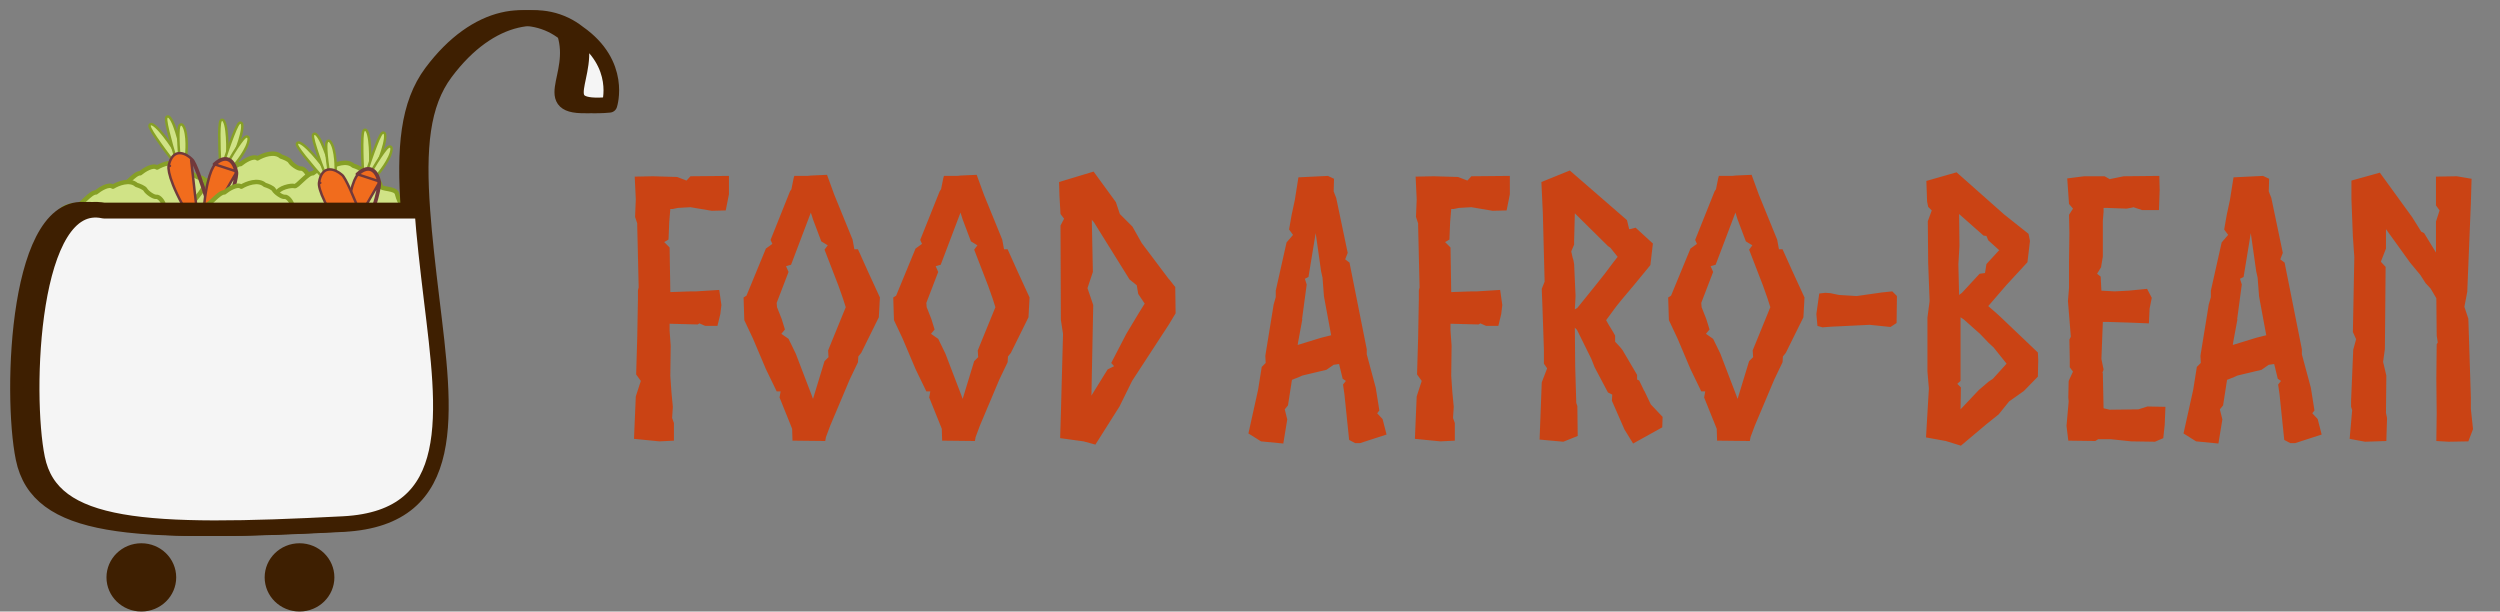 <svg width="139" height="34" viewBox="0 0 139 34" fill="none" xmlns="http://www.w3.org/2000/svg">
<rect x="0" y="0" width="139" height="34" fill="#808080" stroke="none"/>
<path d="M6.259 12.711C6.481 12.929 7.047 12.547 7.302 12.329C7.361 12.329 7.491 12.37 7.541 12.536C7.604 12.744 7.969 12.711 8.333 12.711C8.698 12.711 8.734 12.329 9.337 12.329C9.82 12.329 10.108 12.147 10.192 12.056C10.341 12.264 10.669 12.241 10.948 12.254C11.17 12.264 11.173 12.447 11.146 12.536C11.176 12.533 11.218 12.541 11.146 12.598C11.057 12.669 11.146 12.783 11.236 13.13C11.325 13.477 11.564 13.399 11.663 13.597C11.763 13.795 11.753 13.976 11.928 14.087C12.104 14.197 12.253 13.963 12.469 13.83C12.684 13.697 12.568 13.496 12.631 13.399C12.681 13.321 12.862 13.317 12.946 13.324C13.211 13.114 12.995 12.637 13.121 12.329C13.247 12.021 12.932 11.641 12.783 11.456C12.634 11.271 12.555 11.087 12.469 10.765C12.382 10.444 11.587 10.545 11.564 10.347C11.541 10.149 11.299 9.854 11.146 9.88C10.994 9.906 10.62 9.634 10.543 9.488C10.482 9.371 10.184 9.257 10.043 9.215C9.672 8.88 9.016 9.143 8.734 9.316C8.503 9.139 8.01 9.454 7.793 9.634C7.491 9.608 6.911 10.409 6.762 10.347C6.613 10.286 5.868 10.435 5.791 10.765C5.715 11.096 5.417 11.395 5.291 11.567C5.165 11.738 5.076 11.91 5.125 12.056C5.165 12.173 5.202 12.377 5.215 12.465C5.215 12.75 5.781 12.932 5.868 12.711C5.954 12.491 5.858 12.423 5.944 12.423C6.03 12.423 5.98 12.439 6.259 12.711Z" fill="#D0E386" stroke="#869F26" stroke-width="0.248" stroke-linecap="round" stroke-linejoin="round"/>
<path d="M11.843 12.202C12.065 12.42 12.631 12.038 12.886 11.819C12.945 11.819 13.075 11.861 13.125 12.027C13.188 12.235 13.553 12.202 13.917 12.202C14.281 12.202 14.318 11.819 14.921 11.819C15.404 11.819 15.692 11.638 15.776 11.547C15.925 11.755 16.253 11.732 16.532 11.745C16.754 11.755 16.757 11.937 16.73 12.027C16.76 12.024 16.802 12.032 16.73 12.089C16.641 12.16 16.73 12.274 16.82 12.62C16.909 12.968 17.148 12.89 17.247 13.088C17.347 13.285 17.337 13.467 17.512 13.577C17.688 13.688 17.837 13.454 18.053 13.321C18.268 13.188 18.152 12.987 18.215 12.89C18.265 12.812 18.446 12.808 18.53 12.815C18.795 12.604 18.579 12.128 18.705 11.819C18.831 11.511 18.517 11.132 18.367 10.947C18.218 10.762 18.139 10.577 18.053 10.256C17.966 9.935 17.171 10.036 17.148 9.838C17.125 9.64 16.883 9.345 16.73 9.371C16.578 9.397 16.203 9.124 16.127 8.978C16.066 8.862 15.768 8.748 15.627 8.706C15.256 8.371 14.6 8.633 14.318 8.806C14.087 8.63 13.595 8.945 13.377 9.124C13.075 9.098 12.495 9.899 12.346 9.838C12.197 9.776 11.452 9.925 11.375 10.256C11.299 10.587 11.001 10.885 10.875 11.057C10.749 11.229 10.66 11.401 10.709 11.547C10.749 11.664 10.786 11.868 10.799 11.956C10.799 12.241 11.365 12.423 11.452 12.202C11.538 11.982 11.442 11.914 11.528 11.914C11.614 11.914 11.564 11.93 11.843 12.202Z" fill="#D0E386" stroke="#869F26" stroke-width="0.248" stroke-linecap="round" stroke-linejoin="round"/>
<path d="M15.862 12.711C16.085 12.929 16.651 12.547 16.906 12.329C16.965 12.329 17.094 12.37 17.145 12.536C17.207 12.744 17.572 12.711 17.936 12.711C18.301 12.711 18.337 12.329 18.941 12.329C19.423 12.329 19.712 12.147 19.796 12.056C19.945 12.264 20.273 12.241 20.551 12.254C20.774 12.264 20.776 12.447 20.75 12.536C20.78 12.533 20.822 12.541 20.75 12.598C20.66 12.669 20.75 12.783 20.839 13.13C20.929 13.477 21.168 13.399 21.267 13.597C21.366 13.795 21.356 13.976 21.532 14.087C21.708 14.197 21.857 13.963 22.072 13.83C22.288 13.697 22.172 13.496 22.235 13.399C22.285 13.321 22.465 13.317 22.549 13.324C22.814 13.114 22.599 12.637 22.725 12.329C22.851 12.021 22.536 11.641 22.387 11.456C22.238 11.271 22.158 11.087 22.072 10.765C21.986 10.444 21.191 10.545 21.168 10.347C21.144 10.149 20.902 9.854 20.75 9.88C20.598 9.906 20.223 9.634 20.147 9.488C20.086 9.371 19.788 9.257 19.646 9.215C19.275 8.88 18.619 9.143 18.337 9.316C18.107 9.139 17.614 9.454 17.396 9.634C17.095 9.608 16.515 10.409 16.366 10.347C16.217 10.286 15.471 10.435 15.395 10.765C15.319 11.096 15.02 11.395 14.895 11.567C14.769 11.738 14.679 11.91 14.729 12.056C14.769 12.173 14.805 12.377 14.818 12.465C14.818 12.75 15.385 12.932 15.471 12.711C15.557 12.491 15.461 12.423 15.547 12.423C15.633 12.423 15.584 12.439 15.862 12.711Z" fill="#D0E386" stroke="#869F26" stroke-width="0.248" stroke-linecap="round" stroke-linejoin="round"/>
<path d="M9.632 8.973L9.631 8.974L9.642 8.983C9.687 9.023 9.73 9.055 9.769 9.073C9.804 9.09 9.86 9.106 9.908 9.07C9.951 9.037 9.957 8.981 9.956 8.941C9.955 8.896 9.944 8.839 9.926 8.774C9.918 8.744 9.894 8.697 9.864 8.644C9.833 8.587 9.79 8.516 9.74 8.436C9.639 8.274 9.504 8.072 9.357 7.868C9.21 7.664 9.05 7.457 8.899 7.288C8.751 7.12 8.603 6.981 8.481 6.92C8.458 6.909 8.426 6.896 8.393 6.899C8.374 6.902 8.353 6.91 8.337 6.928C8.321 6.945 8.316 6.964 8.314 6.979C8.31 7.007 8.317 7.037 8.325 7.061C8.334 7.087 8.346 7.117 8.362 7.149C8.423 7.276 8.543 7.465 8.687 7.677C8.976 8.103 9.373 8.635 9.632 8.973Z" fill="#D0E386" stroke="#869F26" stroke-width="0.139" stroke-linecap="round" stroke-linejoin="round"/>
<path d="M9.778 8.844L9.776 8.844L9.783 8.856C9.811 8.909 9.84 8.954 9.87 8.984C9.897 9.011 9.944 9.046 10.002 9.028C10.054 9.012 10.079 8.962 10.093 8.924C10.108 8.881 10.118 8.825 10.124 8.757C10.127 8.727 10.121 8.675 10.113 8.614C10.103 8.551 10.089 8.47 10.07 8.377C10.034 8.191 9.979 7.955 9.914 7.714C9.85 7.473 9.773 7.225 9.693 7.014C9.613 6.807 9.525 6.625 9.432 6.527C9.414 6.508 9.388 6.485 9.356 6.477C9.337 6.473 9.315 6.473 9.293 6.485C9.273 6.495 9.261 6.512 9.253 6.525C9.24 6.55 9.236 6.58 9.235 6.605C9.234 6.632 9.235 6.665 9.238 6.7C9.251 6.84 9.295 7.058 9.354 7.306C9.473 7.804 9.655 8.438 9.778 8.844Z" fill="#D0E386" stroke="#869F26" stroke-width="0.139" stroke-linecap="round" stroke-linejoin="round"/>
<path d="M9.972 8.74L9.971 8.74L9.974 8.753C9.991 8.811 10.01 8.86 10.033 8.896C10.053 8.928 10.092 8.972 10.153 8.966C10.208 8.961 10.243 8.917 10.264 8.883C10.288 8.844 10.309 8.791 10.33 8.726C10.345 8.677 10.359 8.572 10.368 8.441C10.378 8.308 10.384 8.141 10.38 7.966C10.377 7.791 10.364 7.607 10.335 7.44C10.307 7.274 10.263 7.119 10.194 7.006C10.18 6.982 10.164 6.961 10.146 6.945C10.127 6.929 10.098 6.912 10.061 6.917C10.024 6.922 10.001 6.947 9.988 6.965C9.975 6.985 9.966 7.007 9.959 7.03C9.933 7.118 9.921 7.27 9.918 7.448C9.911 7.81 9.938 8.318 9.972 8.74Z" fill="#D0E386" stroke="#869F26" stroke-width="0.139" stroke-linecap="round" stroke-linejoin="round"/>
<path d="M9.379 9.207C9.436 8.954 9.522 8.779 9.632 8.667C9.744 8.553 9.875 8.509 10.008 8.513C10.139 8.516 10.268 8.565 10.382 8.629C10.494 8.693 10.596 8.776 10.675 8.855C10.705 8.879 10.733 8.918 10.759 8.962C10.789 9.009 10.82 9.071 10.854 9.143C10.921 9.286 10.998 9.478 11.079 9.7C11.243 10.144 11.428 10.715 11.594 11.287C11.759 11.859 11.907 12.433 11.996 12.882C12.04 13.106 12.07 13.3 12.08 13.449C12.085 13.523 12.085 13.588 12.079 13.64C12.073 13.688 12.061 13.742 12.025 13.777C11.985 13.816 11.935 13.835 11.881 13.834C11.83 13.832 11.78 13.812 11.735 13.785C11.645 13.731 11.551 13.635 11.462 13.526C11.284 13.307 11.109 13.012 11.001 12.806M9.379 9.207C9.379 9.207 9.379 9.207 9.379 9.206L9.447 9.223L9.379 9.207C9.379 9.207 9.379 9.207 9.379 9.207ZM9.379 9.207C9.36 9.288 9.366 9.416 9.402 9.591C9.439 9.769 9.51 10.001 9.626 10.293C9.86 10.877 10.281 11.701 11.001 12.806M11.001 12.806C11.002 12.807 11.002 12.808 11.003 12.809L11.061 12.772M11.001 12.806C11 12.805 11 12.804 10.999 12.803L11.061 12.772M11.061 12.772C11.274 13.18 11.756 13.941 11.976 13.727C12.252 13.459 10.951 9.146 10.629 8.906L11.061 12.772Z" fill="#F16C1D" stroke="#71393B" stroke-width="0.139" stroke-linecap="round" stroke-linejoin="round"/>
<path d="M12.238 9.068L12.236 9.068L12.239 9.081C12.254 9.14 12.272 9.189 12.294 9.226C12.313 9.258 12.351 9.303 12.411 9.299C12.466 9.295 12.502 9.252 12.524 9.218C12.549 9.18 12.573 9.127 12.595 9.063C12.605 9.034 12.612 8.982 12.618 8.922C12.624 8.858 12.63 8.776 12.634 8.681C12.642 8.492 12.646 8.25 12.641 8.001C12.635 7.751 12.621 7.493 12.592 7.269C12.564 7.049 12.522 6.853 12.455 6.736C12.443 6.714 12.423 6.685 12.394 6.67C12.377 6.662 12.355 6.657 12.331 6.663C12.309 6.669 12.293 6.682 12.283 6.693C12.264 6.715 12.253 6.743 12.245 6.767C12.238 6.793 12.231 6.825 12.226 6.86C12.204 6.999 12.195 7.221 12.193 7.476C12.19 7.987 12.215 8.646 12.238 9.068Z" fill="#D0E386" stroke="#869F26" stroke-width="0.139" stroke-linecap="round" stroke-linejoin="round"/>
<path d="M12.432 9.04L12.431 9.04L12.429 9.053C12.422 9.113 12.421 9.165 12.428 9.207C12.435 9.244 12.454 9.299 12.512 9.316C12.565 9.331 12.615 9.303 12.647 9.279C12.684 9.252 12.725 9.21 12.769 9.158C12.788 9.134 12.814 9.088 12.841 9.033C12.869 8.975 12.904 8.9 12.941 8.813C13.017 8.639 13.107 8.414 13.191 8.178C13.274 7.943 13.353 7.695 13.406 7.476C13.459 7.261 13.489 7.062 13.468 6.93C13.464 6.904 13.456 6.871 13.434 6.847C13.421 6.833 13.402 6.821 13.377 6.819C13.354 6.816 13.335 6.823 13.321 6.831C13.296 6.844 13.276 6.867 13.261 6.887C13.244 6.909 13.226 6.936 13.209 6.967C13.139 7.09 13.051 7.295 12.959 7.533C12.773 8.011 12.562 8.636 12.432 9.04Z" fill="#D0E386" stroke="#869F26" stroke-width="0.139" stroke-linecap="round" stroke-linejoin="round"/>
<path d="M12.652 9.061L12.651 9.061L12.646 9.073C12.627 9.13 12.615 9.181 12.613 9.223C12.612 9.261 12.619 9.319 12.673 9.347C12.721 9.373 12.776 9.356 12.812 9.339C12.854 9.32 12.903 9.288 12.957 9.245C12.997 9.213 13.069 9.133 13.151 9.03C13.236 8.925 13.336 8.789 13.433 8.642C13.529 8.495 13.624 8.336 13.696 8.182C13.767 8.029 13.819 7.876 13.827 7.744C13.828 7.717 13.827 7.691 13.821 7.668C13.815 7.645 13.8 7.614 13.766 7.598C13.733 7.582 13.699 7.59 13.678 7.598C13.657 7.607 13.636 7.621 13.618 7.636C13.546 7.694 13.449 7.814 13.345 7.96C13.132 8.256 12.864 8.692 12.652 9.061Z" fill="#D0E386" stroke="#869F26" stroke-width="0.139" stroke-linecap="round" stroke-linejoin="round"/>
<path d="M13.168 9.538C13.147 9.43 13.11 9.306 13.053 9.191C12.996 9.075 12.916 8.964 12.81 8.89C12.701 8.815 12.567 8.779 12.41 8.813C12.255 8.845 12.083 8.943 11.892 9.122M13.168 9.538L11.892 9.122M13.168 9.538C13.179 9.575 13.18 9.623 13.177 9.673C13.173 9.729 13.165 9.797 13.151 9.875C13.125 10.031 13.079 10.232 13.021 10.46C12.903 10.918 12.729 11.493 12.54 12.058C12.351 12.623 12.146 13.18 11.963 13.6C11.872 13.81 11.786 13.988 11.709 14.117C11.671 14.181 11.634 14.235 11.599 14.275C11.567 14.312 11.526 14.349 11.477 14.359C11.42 14.369 11.368 14.357 11.324 14.327C11.283 14.297 11.253 14.254 11.231 14.206C11.187 14.112 11.164 13.981 11.153 13.842C11.13 13.564 11.153 13.223 11.181 12.993M13.168 9.538C13.168 9.54 13.168 9.541 13.168 9.543L11.181 12.993M11.892 9.122C11.892 9.121 11.892 9.121 11.892 9.121L11.939 9.172L11.892 9.122C11.892 9.122 11.892 9.122 11.892 9.122ZM11.181 12.993C11.181 12.992 11.181 12.991 11.182 12.99L11.251 12.998M11.181 12.993C11.181 12.995 11.181 12.996 11.181 12.997L11.251 12.998M11.251 12.998C11.195 13.453 11.159 14.348 11.464 14.291C11.846 14.219 13.23 9.931 13.1 9.556C13.023 9.139 12.683 8.478 11.939 9.172C11.738 9.356 11.318 10.38 11.251 12.998Z" fill="#F16C1D" stroke="#71393B" stroke-width="0.139" stroke-linecap="round" stroke-linejoin="round"/>
<path d="M20.183 9.622L20.181 9.622L20.185 9.636C20.2 9.694 20.217 9.743 20.239 9.78C20.259 9.812 20.296 9.857 20.356 9.853C20.411 9.849 20.448 9.806 20.47 9.773C20.495 9.734 20.518 9.682 20.54 9.617C20.55 9.588 20.557 9.536 20.563 9.476C20.569 9.412 20.575 9.33 20.579 9.235C20.588 9.046 20.591 8.805 20.586 8.555C20.581 8.306 20.566 8.047 20.538 7.824C20.51 7.604 20.467 7.407 20.401 7.29C20.388 7.268 20.369 7.239 20.339 7.225C20.322 7.216 20.3 7.211 20.276 7.217C20.254 7.223 20.238 7.236 20.228 7.248C20.209 7.269 20.198 7.297 20.191 7.321C20.183 7.348 20.177 7.379 20.171 7.414C20.15 7.553 20.14 7.776 20.139 8.03C20.135 8.542 20.16 9.2 20.183 9.622Z" fill="#D0E386" stroke="#869F26" stroke-width="0.139" stroke-linecap="round" stroke-linejoin="round"/>
<path d="M20.377 9.594L20.376 9.594L20.374 9.607C20.367 9.667 20.366 9.719 20.374 9.761C20.38 9.798 20.399 9.853 20.458 9.87C20.51 9.885 20.56 9.857 20.593 9.833C20.63 9.806 20.67 9.765 20.714 9.712C20.734 9.688 20.759 9.642 20.786 9.587C20.815 9.53 20.849 9.455 20.887 9.367C20.962 9.193 21.052 8.968 21.136 8.732C21.22 8.497 21.299 8.249 21.352 8.031C21.404 7.815 21.434 7.616 21.414 7.484C21.41 7.459 21.402 7.425 21.379 7.401C21.366 7.387 21.347 7.375 21.323 7.373C21.3 7.371 21.28 7.378 21.267 7.385C21.241 7.398 21.221 7.421 21.206 7.441C21.189 7.463 21.172 7.49 21.154 7.521C21.085 7.644 20.997 7.849 20.904 8.087C20.718 8.565 20.507 9.191 20.377 9.594Z" fill="#D0E386" stroke="#869F26" stroke-width="0.139" stroke-linecap="round" stroke-linejoin="round"/>
<path d="M20.597 9.615L20.596 9.615L20.592 9.627C20.572 9.684 20.56 9.736 20.558 9.778C20.557 9.815 20.564 9.873 20.618 9.902C20.667 9.927 20.721 9.91 20.758 9.893C20.8 9.874 20.848 9.842 20.902 9.799C20.942 9.767 21.014 9.687 21.097 9.584C21.181 9.479 21.281 9.344 21.378 9.197C21.475 9.05 21.569 8.89 21.641 8.736C21.712 8.583 21.764 8.43 21.772 8.299C21.773 8.272 21.773 8.245 21.766 8.222C21.76 8.199 21.746 8.168 21.712 8.152C21.678 8.136 21.645 8.144 21.624 8.152C21.602 8.161 21.581 8.175 21.563 8.19C21.491 8.248 21.395 8.368 21.29 8.514C21.077 8.811 20.809 9.246 20.597 9.615Z" fill="#D0E386" stroke="#869F26" stroke-width="0.139" stroke-linecap="round" stroke-linejoin="round"/>
<path d="M21.113 10.093C21.092 9.985 21.055 9.861 20.998 9.746C20.941 9.63 20.862 9.519 20.755 9.445C20.647 9.369 20.512 9.334 20.355 9.367C20.2 9.4 20.028 9.498 19.837 9.676M21.113 10.093L19.837 9.676M21.113 10.093C21.124 10.13 21.125 10.178 21.122 10.228C21.119 10.284 21.11 10.352 21.097 10.43C21.07 10.586 21.025 10.786 20.966 11.015C20.848 11.473 20.675 12.048 20.485 12.613C20.297 13.178 20.091 13.734 19.909 14.155C19.817 14.365 19.731 14.543 19.655 14.671C19.617 14.735 19.58 14.79 19.545 14.829C19.512 14.866 19.471 14.904 19.422 14.913C19.365 14.924 19.313 14.912 19.27 14.881C19.228 14.852 19.198 14.808 19.176 14.761C19.132 14.667 19.109 14.536 19.098 14.397C19.075 14.118 19.098 13.778 19.127 13.548M21.113 10.093C21.113 10.095 21.113 10.096 21.114 10.098L19.127 13.548M19.837 9.676C19.837 9.676 19.837 9.676 19.837 9.676L19.884 9.727L19.837 9.676C19.837 9.676 19.837 9.676 19.837 9.676ZM19.127 13.548C19.127 13.547 19.127 13.546 19.127 13.545L19.196 13.553M19.127 13.548C19.127 13.549 19.127 13.55 19.126 13.551L19.196 13.553M19.196 13.553C19.14 14.007 19.104 14.903 19.41 14.845C19.791 14.774 21.176 10.486 21.045 10.111C20.968 9.693 20.628 9.032 19.884 9.727C19.683 9.911 19.263 10.935 19.196 13.553Z" fill="#F16C1D" stroke="#71393B" stroke-width="0.139" stroke-linecap="round" stroke-linejoin="round"/>
<path d="M17.971 9.905L17.97 9.906L17.98 9.915C18.029 9.951 18.074 9.98 18.114 9.995C18.15 10.009 18.208 10.022 18.253 9.982C18.294 9.946 18.295 9.89 18.291 9.85C18.287 9.805 18.272 9.75 18.248 9.685C18.238 9.657 18.211 9.611 18.177 9.56C18.142 9.506 18.094 9.438 18.038 9.361C17.925 9.207 17.776 9.015 17.614 8.822C17.453 8.63 17.278 8.435 17.115 8.276C16.954 8.12 16.796 7.991 16.67 7.94C16.646 7.93 16.613 7.919 16.581 7.925C16.561 7.929 16.541 7.939 16.526 7.958C16.512 7.976 16.508 7.995 16.508 8.011C16.506 8.039 16.515 8.068 16.525 8.091C16.535 8.116 16.55 8.145 16.568 8.176C16.639 8.298 16.772 8.479 16.931 8.68C17.251 9.084 17.686 9.587 17.971 9.905Z" fill="#D0E386" stroke="#869F26" stroke-width="0.139" stroke-linecap="round" stroke-linejoin="round"/>
<path d="M18.105 9.766L18.104 9.767L18.111 9.778C18.143 9.829 18.175 9.872 18.207 9.9C18.236 9.925 18.286 9.956 18.342 9.935C18.394 9.915 18.415 9.863 18.425 9.824C18.437 9.78 18.443 9.723 18.444 9.655C18.445 9.625 18.436 9.573 18.422 9.514C18.408 9.451 18.388 9.371 18.363 9.28C18.312 9.097 18.241 8.866 18.158 8.63C18.075 8.394 17.981 8.152 17.885 7.948C17.79 7.746 17.688 7.572 17.589 7.48C17.57 7.463 17.542 7.441 17.51 7.436C17.49 7.433 17.468 7.435 17.447 7.448C17.428 7.46 17.417 7.477 17.41 7.491C17.399 7.517 17.398 7.547 17.398 7.572C17.399 7.6 17.402 7.631 17.408 7.666C17.431 7.805 17.491 8.02 17.569 8.263C17.724 8.751 17.953 9.37 18.105 9.766Z" fill="#D0E386" stroke="#869F26" stroke-width="0.139" stroke-linecap="round" stroke-linejoin="round"/>
<path d="M18.292 9.649L18.291 9.649L18.296 9.662C18.317 9.719 18.339 9.766 18.364 9.8C18.387 9.831 18.429 9.872 18.489 9.862C18.544 9.853 18.576 9.806 18.594 9.771C18.615 9.73 18.633 9.676 18.648 9.609C18.66 9.56 18.666 9.454 18.666 9.323C18.666 9.189 18.659 9.022 18.642 8.848C18.626 8.674 18.599 8.491 18.558 8.327C18.518 8.163 18.463 8.012 18.386 7.903C18.37 7.881 18.352 7.861 18.333 7.846C18.313 7.832 18.282 7.817 18.246 7.825C18.209 7.833 18.188 7.859 18.177 7.878C18.165 7.898 18.158 7.921 18.153 7.944C18.133 8.034 18.132 8.186 18.142 8.364C18.162 8.726 18.227 9.231 18.292 9.649Z" fill="#D0E386" stroke="#869F26" stroke-width="0.139" stroke-linecap="round" stroke-linejoin="round"/>
<path d="M17.737 10.157C17.775 9.901 17.849 9.721 17.95 9.601C18.052 9.48 18.18 9.426 18.314 9.42C18.444 9.414 18.577 9.453 18.695 9.51C18.812 9.566 18.919 9.641 19.004 9.714C19.036 9.736 19.067 9.773 19.096 9.814C19.129 9.86 19.165 9.919 19.203 9.988C19.281 10.127 19.372 10.312 19.47 10.528C19.666 10.959 19.893 11.516 20.1 12.075C20.308 12.633 20.498 13.195 20.619 13.636C20.68 13.857 20.725 14.049 20.746 14.196C20.756 14.269 20.762 14.334 20.759 14.387C20.757 14.435 20.748 14.49 20.715 14.527C20.678 14.569 20.629 14.592 20.576 14.594C20.524 14.596 20.474 14.58 20.426 14.556C20.332 14.508 20.232 14.419 20.135 14.317C19.941 14.111 19.744 13.829 19.622 13.632C18.821 12.581 18.34 11.788 18.064 11.223C17.926 10.94 17.839 10.713 17.789 10.539C17.74 10.367 17.724 10.239 17.737 10.157ZM17.737 10.157C17.737 10.157 17.737 10.157 17.737 10.157L17.806 10.168L17.737 10.157C17.737 10.157 17.737 10.157 17.737 10.157Z" fill="#F16C1D" stroke="#71393B" stroke-width="0.139" stroke-linecap="round" stroke-linejoin="round"/>
<path d="M10.942 13.776C11.165 13.994 11.731 13.612 11.986 13.393C12.045 13.393 12.174 13.435 12.225 13.601C12.288 13.808 12.652 13.776 13.017 13.776C13.381 13.776 13.418 13.393 14.021 13.393C14.503 13.393 14.792 13.212 14.876 13.121C15.025 13.328 15.353 13.306 15.631 13.319C15.854 13.329 15.857 13.511 15.83 13.601C15.86 13.598 15.902 13.605 15.83 13.662C15.741 13.734 15.83 13.847 15.919 14.194C16.009 14.541 16.247 14.463 16.347 14.661C16.446 14.859 16.436 15.041 16.612 15.151C16.788 15.261 16.937 15.028 17.152 14.895C17.368 14.762 17.252 14.561 17.315 14.463C17.365 14.386 17.545 14.381 17.629 14.389C17.895 14.178 17.679 13.701 17.805 13.393C17.931 13.085 17.616 12.706 17.467 12.521C17.318 12.336 17.238 12.151 17.152 11.83C17.066 11.509 16.271 11.609 16.247 11.412C16.224 11.214 15.982 10.919 15.83 10.944C15.678 10.97 15.303 10.698 15.227 10.552C15.166 10.435 14.868 10.322 14.726 10.28C14.355 9.945 13.699 10.207 13.418 10.38C13.187 10.204 12.694 10.519 12.476 10.698C12.175 10.672 11.595 11.473 11.446 11.412C11.297 11.35 10.551 11.499 10.475 11.83C10.399 12.161 10.101 12.459 9.975 12.631C9.849 12.803 9.759 12.975 9.809 13.121C9.849 13.238 9.885 13.442 9.898 13.529C9.898 13.815 10.465 13.996 10.551 13.776C10.637 13.555 10.541 13.487 10.627 13.487C10.713 13.487 10.664 13.503 10.942 13.776Z" fill="#D0E386" stroke="#869F26" stroke-width="0.248" stroke-linecap="round" stroke-linejoin="round"/>
<path d="M3.804 13.776C4.026 13.994 4.592 13.612 4.847 13.393C4.906 13.393 5.036 13.435 5.086 13.601C5.149 13.808 5.513 13.776 5.878 13.776C6.242 13.776 6.279 13.393 6.882 13.393C7.364 13.393 7.653 13.212 7.737 13.121C7.886 13.328 8.214 13.306 8.493 13.319C8.715 13.329 8.718 13.511 8.691 13.601C8.721 13.598 8.763 13.605 8.691 13.662C8.602 13.734 8.691 13.847 8.781 14.194C8.87 14.541 9.109 14.463 9.208 14.661C9.308 14.859 9.298 15.041 9.473 15.151C9.649 15.261 9.798 15.028 10.014 14.895C10.229 14.762 10.113 14.561 10.176 14.463C10.226 14.386 10.407 14.381 10.491 14.389C10.756 14.178 10.54 13.701 10.666 13.393C10.792 13.085 10.477 12.706 10.328 12.521C10.179 12.336 10.1 12.151 10.014 11.83C9.927 11.509 9.132 11.609 9.109 11.412C9.086 11.214 8.844 10.919 8.691 10.944C8.539 10.97 8.164 10.698 8.088 10.552C8.027 10.435 7.729 10.322 7.588 10.28C7.217 9.945 6.561 10.207 6.279 10.38C6.048 10.204 5.555 10.519 5.338 10.698C5.036 10.672 4.456 11.473 4.307 11.412C4.158 11.35 3.413 11.499 3.336 11.83C3.26 12.161 2.962 12.459 2.836 12.631C2.71 12.803 2.621 12.975 2.67 13.121C2.71 13.238 2.746 13.442 2.76 13.529C2.76 13.815 3.326 13.996 3.413 13.776C3.499 13.555 3.403 13.487 3.489 13.487C3.575 13.487 3.525 13.503 3.804 13.776Z" fill="#D0E386" stroke="#869F26" stroke-width="0.248" stroke-linecap="round" stroke-linejoin="round"/>
<path d="M18.328 29.139C7.333 29.71 2.123 29.466 1.306 25.484C0.569 21.89 0.928 10.789 5.019 11.715H22.724C22.47 8.226 22.686 5.793 24.003 4.03C26.512 0.672 29.541 0.365 31.4 1.844C33.865 3.569 33.126 5.828 33.126 5.828C29.704 6.138 32.204 4.301 31.4 1.844C29.541 0.365 26.512 0.672 24.003 4.03C22.686 5.793 22.47 8.226 22.724 11.715C22.829 13.165 23.016 14.799 23.239 16.642C23.997 22.918 24.855 28.799 18.328 29.139Z" fill="#F5F5F5"/>
<path d="M31.4 1.844C33.865 3.569 33.126 5.828 33.126 5.828C29.704 6.138 32.204 4.301 31.4 1.844ZM31.4 1.844C29.541 0.365 26.512 0.672 24.003 4.03C22.686 5.793 22.47 8.226 22.724 11.715M22.724 11.715C22.829 13.165 23.016 14.799 23.239 16.642C23.997 22.918 24.855 28.799 18.328 29.139C7.333 29.71 2.123 29.466 1.306 25.484C0.569 21.89 0.928 10.789 5.019 11.715H22.724Z" stroke="#3E1F01" stroke-width="0.868" stroke-linecap="round" stroke-linejoin="round"/>
<path d="M18.707 29.139C7.712 29.71 2.502 29.466 1.685 25.484C0.948 21.89 1.307 10.789 5.397 11.715H23.103C22.849 8.226 23.064 5.793 24.382 4.03C26.89 0.672 29.919 0.365 31.779 1.844C34.244 3.569 33.505 5.828 33.505 5.828C30.083 6.138 32.583 4.301 31.779 1.844C29.919 0.365 26.89 0.672 24.382 4.03C23.064 5.793 22.849 8.226 23.103 11.715C23.208 13.165 23.395 14.799 23.618 16.642C24.376 22.918 25.234 28.799 18.707 29.139Z" fill="#F5F5F5"/>
<path d="M31.779 1.844C34.244 3.569 33.505 5.828 33.505 5.828C30.083 6.138 32.583 4.301 31.779 1.844ZM31.779 1.844C29.919 0.365 26.89 0.672 24.382 4.03C23.064 5.793 22.849 8.226 23.103 11.715M23.103 11.715C23.208 13.165 23.395 14.799 23.618 16.642C24.376 22.918 25.234 28.799 18.707 29.139C7.712 29.71 2.502 29.466 1.685 25.484C0.948 21.89 1.307 10.789 5.397 11.715H23.103Z" stroke="#3E1F01" stroke-width="0.868" stroke-linecap="round" stroke-linejoin="round"/>
<path d="M19.088 29.139C8.093 29.71 2.883 29.466 2.066 25.484C1.329 21.89 1.688 10.789 5.778 11.715H23.484C23.23 8.226 23.445 5.793 24.762 4.03C27.271 0.672 30.3 0.365 32.16 1.844C34.625 3.569 33.886 5.828 33.886 5.828C30.464 6.138 32.963 4.301 32.16 1.844C30.3 0.365 27.271 0.672 24.762 4.03C23.445 5.793 23.23 8.226 23.484 11.715C23.589 13.165 23.776 14.799 23.999 16.642C24.757 22.918 25.615 28.799 19.088 29.139Z" fill="#F5F5F5"/>
<path d="M32.16 1.844C34.625 3.569 33.886 5.828 33.886 5.828C30.464 6.138 32.963 4.301 32.16 1.844ZM32.16 1.844C30.3 0.365 27.271 0.672 24.762 4.03C23.445 5.793 23.23 8.226 23.484 11.715M23.484 11.715C23.589 13.165 23.776 14.799 23.999 16.642C24.757 22.918 25.615 28.799 19.088 29.139C8.093 29.71 2.883 29.466 2.066 25.484C1.329 21.89 1.688 10.789 5.778 11.715H23.484Z" stroke="#3E1F01" stroke-width="0.868" stroke-linecap="round" stroke-linejoin="round"/>
<path d="M9.363 32.103C9.363 32.902 8.699 33.566 7.859 33.566C7.019 33.566 6.354 32.902 6.354 32.103C6.354 31.303 7.019 30.639 7.859 30.639C8.699 30.639 9.363 31.303 9.363 32.103Z" fill="#3E1F01" stroke="#3E1F01" stroke-width="0.868"/>
<path d="M18.158 32.103C18.158 32.902 17.494 33.566 16.654 33.566C15.814 33.566 15.149 32.902 15.149 32.103C15.149 31.303 15.814 30.639 16.654 30.639C17.494 30.639 18.158 31.303 18.158 32.103Z" fill="#3E1F01" stroke="#3E1F01" stroke-width="0.868"/>
<path d="M35.43 18.78L35.47 16.6V16.14L35.51 15.98L35.43 12.54V12.42L35.31 12.06L35.35 11.08L35.29 9.82L36.31 9.8L37.65 9.84L38.17 10.04L38.39 9.8L40.53 9.78V10.8L40.35 11.7L39.57 11.72L38.39 11.52L37.69 11.56L37.41 11.62H37.27L37.21 12.34L37.17 13.32L36.93 13.46L37.23 13.76L37.27 16.24L38.43 16.2H38.71L39.99 16.12L40.11 16.96L40.05 17.46L39.89 18.12H39.21L38.89 17.98L38.79 18.04L37.23 18V18.38L37.29 19.22L37.27 20.9L37.33 21.78L37.41 22.62L37.37 23.24L37.47 23.52V24.5L36.67 24.54L35.25 24.4L35.35 22.04L35.63 21.18L35.37 20.82L35.43 18.78ZM45.083 9.76L45.983 9.72L46.383 10.82L47.403 13.32L47.503 13.86H47.703L48.243 15.06L48.923 16.54L48.863 17.64L47.883 19.62L47.723 19.82L47.703 20.14L47.243 21.1L46.163 23.66L45.923 24.3L45.883 24.52L44.063 24.5L44.043 23.84L43.343 22.1L43.403 21.76H43.183L42.583 20.52L41.863 18.82L41.383 17.8L41.343 16.54L41.503 16.44L42.583 13.82L42.943 13.56L42.843 13.34L43.923 10.64L44.003 10.52L44.123 9.92L44.163 9.78H44.903L45.083 9.76ZM45.123 21.96L45.203 22.18L45.843 20.08L46.083 19.84H46.063L46.043 19.48L47.023 17.08L46.863 16.58L46.623 15.9L45.843 13.88L46.023 13.64L45.663 13.42L45.203 12.2L45.083 11.82L43.983 14.72L43.703 14.8L43.843 15.12L43.183 16.84L43.203 17.08L43.463 17.74L43.643 18.32L43.443 18.56L43.843 18.84L44.243 19.66L45.123 21.96ZM53.404 9.76L54.304 9.72L54.704 10.82L55.724 13.32L55.824 13.86H56.024L56.564 15.06L57.244 16.54L57.184 17.64L56.204 19.62L56.044 19.82L56.024 20.14L55.564 21.1L54.484 23.66L54.244 24.3L54.204 24.52L52.384 24.5L52.364 23.84L51.664 22.1L51.724 21.76H51.504L50.904 20.52L50.184 18.82L49.704 17.8L49.664 16.54L49.824 16.44L50.904 13.82L51.264 13.56L51.164 13.34L52.244 10.64L52.324 10.52L52.444 9.92L52.484 9.78H53.224L53.404 9.76ZM53.444 21.96L53.524 22.18L54.164 20.08L54.404 19.84H54.384L54.364 19.48L55.344 17.08L55.184 16.58L54.944 15.9L54.164 13.88L54.344 13.64L53.984 13.42L53.524 12.2L53.404 11.82L52.304 14.72L52.024 14.8L52.164 15.12L51.504 16.84L51.524 17.08L51.784 17.74L51.964 18.32L51.764 18.56L52.164 18.84L52.564 19.66L53.444 21.96ZM62.244 22.6L60.904 24.72L60.244 24.54L58.944 24.36L58.984 23.02V23.04L59.104 18.56L58.984 17.78L58.964 12.54L59.164 12.16L58.964 11.9L58.904 10.86L58.884 10.12L59.744 9.86L60.804 9.54L62.044 11.24L62.264 11.9L62.964 12.6L63.484 13.52L65.004 15.54L64.984 15.5L65.344 15.96L65.364 17.42L65.004 18.02L62.944 21.18L62.244 22.6ZM60.764 15.12L60.464 16.02L60.784 16.96L60.704 20.92L60.684 22L60.704 21.96L61.584 20.54L61.944 20.36L61.784 20.18L62.624 18.56L63.284 17.46L63.644 16.88L63.284 16.34L63.204 15.86L62.804 15.54L60.824 12.36L60.704 12.22L60.764 15.12ZM74.492 20.4L74.452 20.24L74.172 20.28H74.152L73.752 20.56L72.412 20.88L72.232 20.96L71.832 21.12L71.612 22.54L71.432 22.76L71.572 23.32L71.352 24.66L70.112 24.54L69.412 24.1L69.952 21.66L70.152 20.4L70.372 20.18L70.352 19.78L70.752 17.32L70.812 16.94L70.932 16.52V16.16L71.532 13.48L71.892 13.06L71.672 12.76L71.812 11.96L71.992 11.12L72.192 9.86L73.832 9.78L74.172 9.94L74.152 10.64L74.212 10.8L74.292 11L74.932 14.06L74.792 14.42L75.032 14.6L75.992 19.42V19.7L76.492 21.56L76.692 22.82L76.572 22.98L76.872 23.3L77.092 24.16L75.612 24.64H75.352L75.012 24.46L74.752 21.94L74.672 21.38L74.832 21.18L74.652 21.06L74.492 20.4ZM72.652 15.82L72.392 17.76L72.412 17.74L72.172 19.04L72.152 19.18L73.452 18.78L74.012 18.64L73.612 16.48L73.532 15.44L73.452 15.08L73.152 12.96L72.752 15.4L72.552 15.5L72.652 15.82ZM78.848 18.78L78.888 16.6V16.14L78.928 15.98L78.848 12.54V12.42L78.728 12.06L78.768 11.08L78.708 9.82L79.728 9.8L81.068 9.84L81.588 10.04L81.808 9.8L83.948 9.78V10.8L83.768 11.7L82.988 11.72L81.808 11.52L81.108 11.56L80.828 11.62H80.688L80.628 12.34L80.588 13.32L80.348 13.46L80.648 13.76L80.688 16.24L81.848 16.2H82.128L83.408 16.12L83.528 16.96L83.468 17.46L83.308 18.12H82.628L82.308 17.98L82.208 18.04L80.648 18V18.38L80.708 19.22L80.688 20.9L80.748 21.78L80.828 22.62L80.788 23.24L80.888 23.52V24.5L80.088 24.54L78.668 24.4L78.768 22.04L79.048 21.18L78.788 20.82L78.848 18.78ZM87.681 18.34L87.561 18.22L87.581 20.4L87.641 22.4L87.701 22.58L87.721 24.24L86.921 24.56L85.601 24.44L85.721 21.26L86.021 20.48L85.841 20.22V19.44L85.761 17.1L85.721 16.06L85.881 15.66L85.781 11.84L85.701 10.12L87.281 9.48L90.461 12.24L90.581 12.74C90.601 12.76 90.921 12.66 90.941 12.66L91.901 13.54L91.761 14.74L90.841 15.86L90.201 16.62L89.861 17.04L89.301 17.8C89.441 18.08 89.681 18.42 89.801 18.66V19C89.961 19.18 90.081 19.28 90.221 19.48L91.021 20.84V21.1L91.141 21.16L91.421 21.74V21.72L91.781 22.48L92.441 23.18L92.421 23.76L90.801 24.66L90.321 23.88L89.621 22.28L89.641 21.94L89.401 21.82L88.661 20.42L88.481 19.96L87.681 18.34ZM87.601 16.46L87.561 17.2L87.701 17.12L88.701 15.88C88.981 15.54 89.461 14.92 89.721 14.56L89.941 14.28L89.541 13.78L89.401 13.68L87.561 11.86L87.521 13.4V13.6L87.361 13.98L87.441 14.34L87.481 14.46L87.521 14.68L87.601 16.46ZM96.49 9.76L97.39 9.72L97.79 10.82L98.81 13.32L98.91 13.86H99.11L99.65 15.06L100.33 16.54L100.27 17.64L99.29 19.62L99.13 19.82L99.11 20.14L98.65 21.1L97.57 23.66L97.33 24.3L97.29 24.52L95.47 24.5L95.45 23.84L94.75 22.1L94.81 21.76H94.59L93.99 20.52L93.27 18.82L92.79 17.8L92.75 16.54L92.91 16.44L93.99 13.82L94.35 13.56L94.25 13.34L95.33 10.64L95.41 10.52L95.53 9.92L95.57 9.78H96.31L96.49 9.76ZM96.53 21.96L96.61 22.18L97.25 20.08L97.49 19.84H97.47L97.45 19.48L98.43 17.08L98.27 16.58L98.03 15.9L97.25 13.88L97.43 13.64L97.07 13.42L96.61 12.2L96.49 11.82L95.39 14.72L95.11 14.8L95.25 15.12L94.59 16.84L94.61 17.08L94.87 17.74L95.05 18.32L94.85 18.56L95.25 18.84L95.65 19.66L96.53 21.96ZM102.25 16.4L103.23 16.46L104.63 16.26L105.21 16.2L105.47 16.46L105.45 17.96L105.11 18.18L103.95 18.06L102.31 18.14L101.87 18.16L101.33 18.2L101.05 18.12L100.99 17.46L101.15 16.32L101.49 16.28L101.77 16.3L102.25 16.4ZM110.426 23.6L109.026 24.78L108.186 24.52L107.086 24.32L107.246 21.6L107.166 20.66V17.66L107.286 16.74L107.206 14.6L107.186 12.3L107.406 11.7L107.206 11.5L107.146 11.2L107.106 10.06L108.786 9.58L111.426 11.92L112.786 13L112.866 13.4L112.726 14.58L111.546 15.86L110.546 17.02L110.686 17.14L110.986 17.4L111.206 17.6L113.306 19.6L113.326 20.02L113.306 20.94L112.526 21.74L111.706 22.32L111.126 23.04L110.426 23.6ZM109.186 17.76L109.006 17.64V21.18L108.826 21.34L109.026 21.54L109.006 22.76L110.026 21.68L110.566 21.22L110.806 21.06L111.566 20.22L110.846 19.32L110.566 19.06L110.086 18.56L109.186 17.76ZM108.886 14.7L108.926 16.4L109.086 16.28L110.066 15.22L110.366 15.18L110.446 14.68L111.146 13.92H111.166L110.546 13.36L110.446 13.12L110.286 13.1L108.926 11.9L108.946 13.66L108.886 14.7ZM120.038 11.68H119.098L118.618 11.52L118.558 11.54L118.238 11.6L117.138 11.56H116.958V11.78L116.918 12.28V14.26L116.818 14.86L116.598 15.22L116.798 15.38L116.838 16.16L117.578 16.2L118.358 16.16L119.378 16.06L119.638 16.56L119.518 17.16L119.478 17.98L118.498 17.94L117.238 17.9H116.918L116.838 19.96L116.958 20.54L116.898 20.72L116.918 20.76L116.958 22.7L117.138 22.74L117.298 22.78L118.898 22.76L119.398 22.6L120.398 22.62L120.358 23.62L120.278 24.36L119.818 24.56L118.498 24.54L117.358 24.42H116.658L116.498 24.52L114.998 24.5L114.898 23.68L115.018 22.32L114.998 22.1L115.018 21.18L115.258 20.66L115.078 20.42V19.96L115.058 18.88L115.138 18.72L114.978 16.74L115.038 16V14.52L115.058 12.96L115.038 11.94L115.258 11.6L115.038 11.34L114.938 9.92L115.878 9.8H117.018L117.298 9.96L118.078 9.8L120.058 9.78L120.078 10.56L120.038 11.68ZM126.484 20.4L126.444 20.24L126.164 20.28H126.144L125.744 20.56L124.404 20.88L124.224 20.96L123.824 21.12L123.604 22.54L123.424 22.76L123.564 23.32L123.344 24.66L122.104 24.54L121.404 24.1L121.944 21.66L122.144 20.4L122.364 20.18L122.344 19.78L122.744 17.32L122.804 16.94L122.924 16.52V16.16L123.524 13.48L123.884 13.06L123.664 12.76L123.804 11.96L123.984 11.12L124.184 9.86L125.824 9.78L126.164 9.94L126.144 10.64L126.204 10.8L126.284 11L126.924 14.06L126.784 14.42L127.024 14.6L127.984 19.42V19.7L128.484 21.56L128.684 22.82L128.564 22.98L128.864 23.3L129.084 24.16L127.604 24.64H127.344L127.004 24.46L126.744 21.94L126.664 21.38L126.824 21.18L126.644 21.06L126.484 20.4ZM124.644 15.82L124.384 17.76L124.404 17.74L124.164 19.04L124.144 19.18L125.444 18.78L126.004 18.64L125.604 16.48L125.524 15.44L125.444 15.08L125.144 12.96L124.744 15.4L124.544 15.5L124.644 15.82ZM137.38 22.74L137.5 23.86L137.24 24.54L136.14 24.56L135.46 24.52L135.48 22.96L135.46 21.06L135.48 19.14L135.54 19.04L135.48 18.66L135.46 16.58L135.14 16.04L134.86 15.74L134.58 15.3L134 14.6L133.18 13.46L132.66 12.74V13.82L132.38 14.54L132.4 14.58L132.64 14.84L132.6 19.4L132.5 20.12L132.68 20.88L132.66 22.96L132.72 23.24L132.68 24.52L131.5 24.56L130.64 24.4L130.78 22.8L130.72 22.62V22.28L130.84 19.44L131 18.86L130.82 18.46L130.9 14.3L130.82 13.16L130.74 11.08V10.04L132.32 9.6L134.12 12.08L134.62 12.88L134.78 12.96L135.44 14.04V12.32L135.64 11.7L135.44 11.42V9.82L136.6 9.8L137.42 9.94L137.38 11.3L137.18 16.22L137.02 17.06L137.24 17.72L137.38 22.1V22.74Z" fill="#CA4314"/>
</svg>
